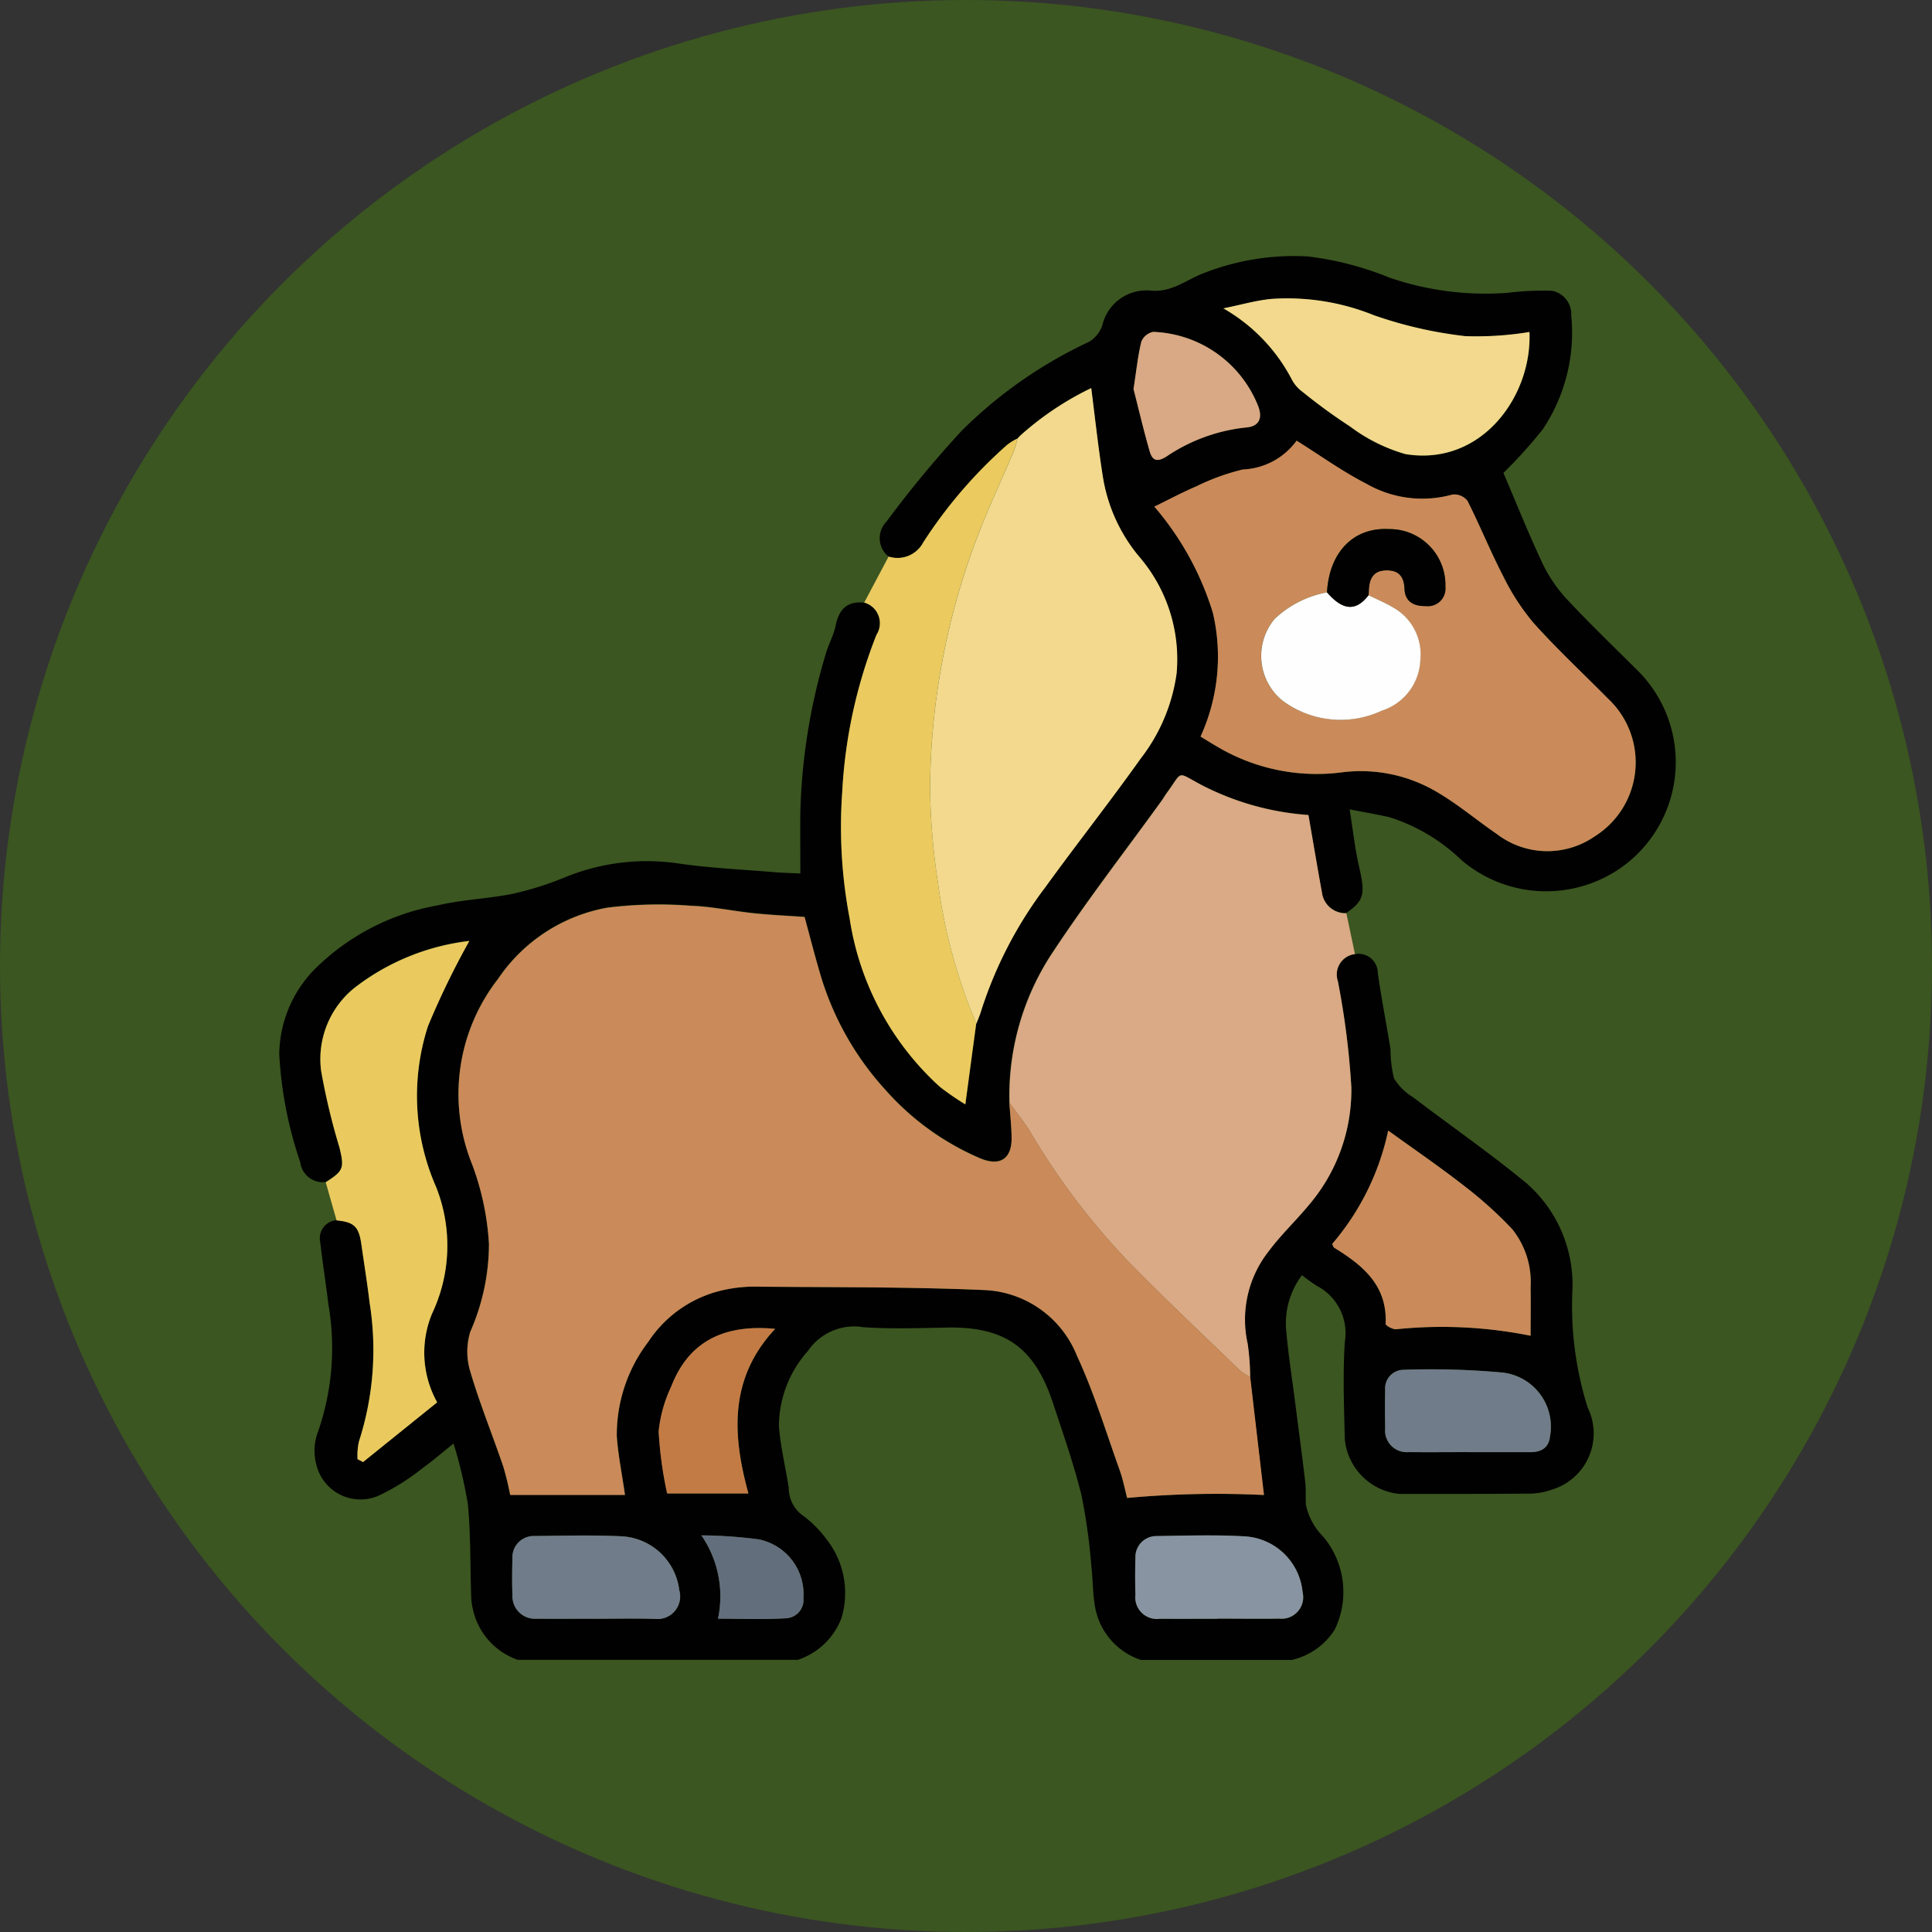 <svg xmlns="http://www.w3.org/2000/svg" width="83" height="83" viewBox="0 0 83 83">
  <rect x="0" y="0" width="83" height="83" fill="#333333" stroke="none"/>
  <g id="Grupo_1069956" data-name="Grupo 1069956" transform="translate(-600 -2681)">
    <g id="Grupo_1069950" data-name="Grupo 1069950">
      <circle id="Elipse_4700" data-name="Elipse 4700" cx="41.5" cy="41.5" r="41.5" transform="translate(600 2681)" fill="#3b5620"/>
      <g id="Grupo_261840" data-name="Grupo 261840" transform="translate(43.854 -79.902)">
        <path id="Trazado_279909" data-name="Trazado 279909" d="M66.357,146.892a.829.829,0,0,1,.981.812c.153,1.1.372,2.182.545,3.275a5.2,5.2,0,0,0,.151,1.253,2.47,2.47,0,0,0,.816.807c1.628,1.239,3.315,2.407,4.891,3.709a5.787,5.787,0,0,1,1.958,4.568,14.5,14.5,0,0,0,.656,5.059,2.521,2.521,0,0,1-1.515,3.515,3.093,3.093,0,0,1-1.188.179c-1.787.019-3.574.01-5.361.014a2.61,2.61,0,0,1-2.371-2.35c-.033-1.394-.089-2.794,0-4.182a2.286,2.286,0,0,0-1.188-2.4,7.886,7.886,0,0,1-.653-.467,3.453,3.453,0,0,0-.663,2.516c.083.917.225,1.828.343,2.742.153,1.2.315,2.4.458,3.6.039.33.013.666.031,1A2.726,2.726,0,0,0,65,171.927a3.7,3.7,0,0,1,.486,3.986,2.961,2.961,0,0,1-1.841,1.3H57.157a2.934,2.934,0,0,1-1.936-2.128c-.137-.616-.114-1.266-.19-1.9a25.222,25.222,0,0,0-.417-3.017c-.328-1.339-.787-2.647-1.22-3.959-.773-2.346-1.993-3.323-4.56-3.274-1.2.023-2.4.064-3.59-.014a2.4,2.4,0,0,0-2.386,1.015,4.885,4.885,0,0,0-1.25,3.238c.068.891.29,1.769.424,2.656a1.453,1.453,0,0,0,.532,1.126,4.872,4.872,0,0,1,1.1,1.087,3.734,3.734,0,0,1,.632,3.372,3.023,3.023,0,0,1-1.874,1.795H30.391a2.972,2.972,0,0,1-1.91-2.09,3.141,3.141,0,0,1-.091-.557c-.045-1.344-.018-2.694-.142-4.03a19.208,19.208,0,0,0-.618-2.616c-.523.419-.913.761-1.334,1.059a9.4,9.4,0,0,1-1.72,1.1,1.949,1.949,0,0,1-2.84-1.256,2.3,2.3,0,0,1,.072-1.41,10.953,10.953,0,0,0,.447-5.466c-.109-.893-.248-1.783-.351-2.676a.781.781,0,0,1,.7-.947c.75.069.957.268,1.064,1.02.119.836.257,1.671.354,2.51a12.786,12.786,0,0,1-.458,5.972,2.808,2.808,0,0,0-.059.757l.237.123,3.184-2.565a4.382,4.382,0,0,1-.223-3.805,6.829,6.829,0,0,0,.179-5.441,9.733,9.733,0,0,1-.351-6.915,34.95,34.95,0,0,1,1.777-3.66,9.959,9.959,0,0,0-4.927,2.009,3.925,3.925,0,0,0-1.442,3.561,28.071,28.071,0,0,0,.786,3.29c.223.9.178,1.017-.589,1.506a.98.98,0,0,1-1.093-.86,17.066,17.066,0,0,1-.9-4.641,5.305,5.305,0,0,1,1.5-3.62,9.938,9.938,0,0,1,5.311-2.765c1.058-.251,2.167-.283,3.234-.5a13.87,13.87,0,0,0,2.263-.719,9.269,9.269,0,0,1,4.86-.578c1.336.195,2.693.254,4.041.366.38.032.762.042,1.177.063,0-.963-.007-1.807,0-2.65A25.92,25.92,0,0,1,43.619,134c.117-.417.344-.806.429-1.227.141-.7.495-1.057,1.227-.979a.921.921,0,0,1,.524,1.389,21.427,21.427,0,0,0-1.471,6.77,20.989,20.989,0,0,0,.319,5.4,12.245,12.245,0,0,0,3.879,7.246,11.434,11.434,0,0,0,1.092.752c.166-1.234.318-2.357.469-3.481.065-.17.142-.338.194-.512a17.694,17.694,0,0,1,2.762-5.337c1.344-1.857,2.766-3.657,4.094-5.525a7.683,7.683,0,0,0,1.55-3.664,6.751,6.751,0,0,0-1.624-5.038,7.079,7.079,0,0,1-1.543-3.413c-.2-1.255-.331-2.52-.5-3.809a12.962,12.962,0,0,0-3.06,2.051c-.038.042-.077.083-.115.124l0,0a2.305,2.305,0,0,0-.439.27,20.176,20.176,0,0,0-3.6,4.185,1.25,1.25,0,0,1-1.486.613,1.013,1.013,0,0,1-.093-1.5,46.734,46.734,0,0,1,3.25-3.925,19.408,19.408,0,0,1,5.447-3.8,1.319,1.319,0,0,0,.575-.7,1.943,1.943,0,0,1,2.111-1.5c.931.073,1.576-.526,2.356-.794a10.58,10.58,0,0,1,4.366-.677,13.548,13.548,0,0,1,3.519.915,12.721,12.721,0,0,0,5.067.647,12.464,12.464,0,0,1,1.9-.087,1.018,1.018,0,0,1,.829,1.054,7.487,7.487,0,0,1-1.213,4.884,20.377,20.377,0,0,1-1.7,1.887c.548,1.28,1.085,2.632,1.707,3.944a6.194,6.194,0,0,0,1.08,1.547c.98,1.046,2.016,2.038,3.031,3.051a5.55,5.55,0,0,1-.631,8.321,5.613,5.613,0,0,1-6.978-.219,7.894,7.894,0,0,0-3.116-1.857c-.5-.11-1.006-.2-1.7-.333.147.914.231,1.706.409,2.477.268,1.162.213,1.452-.559,1.977a1.018,1.018,0,0,1-1.046-.882c-.2-1.108-.388-2.218-.582-3.336a11.777,11.777,0,0,1-4.631-1.311c-1.055-.562-.749-.592-1.453.363-.079.108-.143.226-.221.334-1.556,2.152-3.186,4.255-4.649,6.468a11.133,11.133,0,0,0-1.889,6.507c.033.5.09,1,.1,1.5.008.912-.5,1.235-1.335.891a11.413,11.413,0,0,1-4.083-2.943,12.667,12.667,0,0,1-2.831-5.07c-.231-.788-.434-1.585-.646-2.363-.743-.052-1.462-.084-2.177-.158-.9-.094-1.8-.289-2.7-.322a17.894,17.894,0,0,0-3.588.081,7.194,7.194,0,0,0-4.706,3.06,8.058,8.058,0,0,0-1.115,7.964,11.671,11.671,0,0,1,.724,3.424,9.41,9.41,0,0,1-.8,3.767,2.917,2.917,0,0,0,0,1.735c.4,1.368.945,2.694,1.407,4.046a12.679,12.679,0,0,1,.3,1.232H35c-.133-.919-.3-1.714-.353-2.518A6.588,6.588,0,0,1,36,163.543a5.205,5.205,0,0,1,3.235-2.223,6.283,6.283,0,0,1,1.563-.14c3.235.028,6.472.005,9.7.147a4.491,4.491,0,0,1,3.913,2.827c.728,1.569,1.235,3.242,1.821,4.875.156.437.244.9.332,1.226a42.227,42.227,0,0,1,5.877-.127c-.2-1.725-.4-3.393-.591-5.06a10.448,10.448,0,0,0-.109-1.442,4.743,4.743,0,0,1,.911-3.978c.522-.7,1.163-1.3,1.719-1.977A7.609,7.609,0,0,0,66.2,152.62a34.317,34.317,0,0,0-.58-4.57.882.882,0,0,1,.736-1.158m-2.5-22.055a3,3,0,0,1-2.308,1.238,9.55,9.55,0,0,0-2,.723c-.588.249-1.153.554-1.808.873a12.7,12.7,0,0,1,2.516,4.566,8.266,8.266,0,0,1-.531,5.312c.27.164.481.3.7.423a8.381,8.381,0,0,0,5.291,1.124,6.4,6.4,0,0,1,4.128.814c.92.528,1.74,1.227,2.617,1.83a3.57,3.57,0,0,0,4.191.1,3.752,3.752,0,0,0,.57-5.928c-1.061-1.076-2.172-2.107-3.181-3.231a9.73,9.73,0,0,1-1.314-2.021c-.551-1.061-1-2.175-1.538-3.242a.728.728,0,0,0-.646-.266,4.815,4.815,0,0,1-3.687-.46c-1.029-.522-1.974-1.208-3-1.851m10-4.671a13.959,13.959,0,0,1-2.753.179,18.015,18.015,0,0,1-3.933-.9,9.94,9.94,0,0,0-4.4-.7c-.653.062-1.294.25-2.064.406a7.536,7.536,0,0,1,2.952,3.078,1.558,1.558,0,0,0,.451.51,23.814,23.814,0,0,0,2.043,1.488,7.215,7.215,0,0,0,2.386,1.186c3.272.526,5.437-2.508,5.316-5.245m.05,43.12c0-.72.011-1.4,0-2.089a3.634,3.634,0,0,0-.79-2.494A17.3,17.3,0,0,0,71,156.812c-1.013-.792-2.079-1.518-3.215-2.34a10.981,10.981,0,0,1-2.408,4.872c.049.094.058.143.086.16,1.229.755,2.289,1.618,2.211,3.269,0,.075.291.24.443.235a19.266,19.266,0,0,1,5.783.278M33.722,175.445c.862,0,1.725-.021,2.587.006a.969.969,0,0,0,1.022-1.23,2.637,2.637,0,0,0-2.524-2.322c-1.232-.056-2.469-.023-3.7-.009a.913.913,0,0,0-.945.957c-.014.529-.018,1.059,0,1.587a.967.967,0,0,0,1.033,1.008c.843.009,1.686,0,2.529,0m26.732,0c.884,0,1.768.01,2.651,0a.926.926,0,0,0,1-1.135,2.653,2.653,0,0,0-2.5-2.4c-1.253-.072-2.513-.028-3.769-.012a.9.9,0,0,0-.913.928c-.016.53-.016,1.061,0,1.59a.929.929,0,0,0,1.055,1.035c.824.008,1.649,0,2.474,0m10.8-7.159H73.9c.443,0,.776-.177.833-.645a2.339,2.339,0,0,0-2.042-2.776,33.95,33.95,0,0,0-4.27-.117.8.8,0,0,0-.764.874c-.017.549-.011,1.1,0,1.647a.929.929,0,0,0,1.011,1.014c.863.012,1.725,0,2.588,0M40.3,170.061c-.692-2.508-.838-4.946,1.149-7.07-2.163-.206-3.707.513-4.464,2.476a5.89,5.89,0,0,0-.542,1.93,16.939,16.939,0,0,0,.365,2.664Zm16.545-47.447c.194.763.418,1.714.686,2.652.1.349.259.541.72.253a7.512,7.512,0,0,1,3.425-1.252c.555-.042.729-.391.52-.927a5.045,5.045,0,0,0-4.507-3.18.7.7,0,0,0-.508.418c-.148.593-.208,1.208-.336,2.036M38.991,175.443c1,0,1.956.041,2.908-.018a.788.788,0,0,0,.763-.871,2.4,2.4,0,0,0-1.918-2.519,19.823,19.823,0,0,0-2.467-.173,4.615,4.615,0,0,1,.714,3.581" transform="translate(548 2655)" fill="#010101"/>
        <path id="Trazado_279910" data-name="Trazado 279910" d="M51.516,153.278a11.118,11.118,0,0,1,1.889-6.507c1.463-2.213,3.092-4.316,4.648-6.467.079-.109.143-.227.222-.335.7-.954.4-.924,1.452-.362a11.768,11.768,0,0,0,4.632,1.31c.194,1.118.38,2.229.581,3.336a1.019,1.019,0,0,0,1.046.883q.186.877.371,1.755a.882.882,0,0,0-.736,1.158,34.5,34.5,0,0,1,.58,4.57,7.611,7.611,0,0,1-1.824,5.052c-.557.672-1.2,1.279-1.719,1.976a4.744,4.744,0,0,0-.911,3.979,10.269,10.269,0,0,1,.108,1.441,2.685,2.685,0,0,1-.44-.287c-1.618-1.567-3.261-3.108-4.833-4.72a30.315,30.315,0,0,1-4.168-5.517c-.268-.441-.6-.844-.9-1.265" transform="translate(548 2655)" fill="#daa985"/>
        <path id="Trazado_279911" data-name="Trazado 279911" d="M46.326,129.813a1.251,1.251,0,0,0,1.486-.613,20.15,20.15,0,0,1,3.6-4.185,2.329,2.329,0,0,1,.438-.27,3.555,3.555,0,0,1-.137.5c-.483,1.135-1,2.255-1.459,3.4a30.9,30.9,0,0,0-2.154,11.1,29.341,29.341,0,0,0,.34,4.082,23.478,23.478,0,0,0,1.645,6.037l-.468,3.481a11.621,11.621,0,0,1-1.092-.752,12.246,12.246,0,0,1-3.88-7.247,20.981,20.981,0,0,1-.318-5.4,21.393,21.393,0,0,1,1.471-6.77.922.922,0,0,0-.524-1.389l1.051-1.982" transform="translate(548 2655)" fill="#ebca5f"/>
        <path id="Trazado_279912" data-name="Trazado 279912" d="M22.139,156.694c.765-.489.81-.6.587-1.506a28.268,28.268,0,0,1-.785-3.29,3.929,3.929,0,0,1,1.442-3.561,9.952,9.952,0,0,1,4.926-2.009,35.15,35.15,0,0,0-1.777,3.66,9.733,9.733,0,0,0,.352,6.915,6.829,6.829,0,0,1-.179,5.441,4.382,4.382,0,0,0,.222,3.805l-3.183,2.565-.237-.123a2.808,2.808,0,0,1,.059-.757,12.8,12.8,0,0,0,.458-5.972c-.1-.839-.235-1.673-.354-2.51-.107-.752-.314-.95-1.064-1.02q-.234-.819-.467-1.638" transform="translate(548 2655)" fill="#eaca5f"/>
        <path id="Trazado_279913" data-name="Trazado 279913" d="M51.516,153.278c.3.421.63.824.9,1.265a30.315,30.315,0,0,0,4.168,5.517c1.572,1.612,3.215,3.153,4.833,4.72a2.685,2.685,0,0,0,.44.287c.195,1.668.39,3.335.591,5.061a41.924,41.924,0,0,0-5.877.127c-.087-.329-.175-.79-.331-1.226-.586-1.634-1.093-3.307-1.822-4.875a4.491,4.491,0,0,0-3.913-2.828c-3.229-.142-6.467-.119-9.7-.147a6.29,6.29,0,0,0-1.564.14A5.2,5.2,0,0,0,36,163.542a6.582,6.582,0,0,0-1.358,4.068c.057.8.22,1.6.352,2.518H30.066a12.066,12.066,0,0,0-.3-1.233c-.461-1.351-1-2.678-1.406-4.046a2.925,2.925,0,0,1-.006-1.735,9.4,9.4,0,0,0,.8-3.766,11.646,11.646,0,0,0-.725-3.425,8.054,8.054,0,0,1,1.116-7.963,7.2,7.2,0,0,1,4.7-3.061,17.829,17.829,0,0,1,3.589-.08c.9.033,1.8.227,2.7.321.715.075,1.434.106,2.177.159.212.778.415,1.574.645,2.362a12.666,12.666,0,0,0,2.832,5.071,11.421,11.421,0,0,0,4.082,2.943c.837.344,1.344.02,1.335-.891-.005-.5-.061-1-.094-1.506" transform="translate(548 2655)" fill="#cb8a5a"/>
        <path id="Trazado_279914" data-name="Trazado 279914" d="M63.854,124.836c1.029.644,1.975,1.329,3,1.851a4.814,4.814,0,0,0,3.687.461.725.725,0,0,1,.646.266c.54,1.067.987,2.181,1.538,3.241a9.71,9.71,0,0,0,1.314,2.022c1.008,1.123,2.119,2.155,3.181,3.231a3.752,3.752,0,0,1-.571,5.928,3.569,3.569,0,0,1-4.19-.1c-.878-.6-1.7-1.3-2.617-1.831a6.417,6.417,0,0,0-4.129-.814,8.383,8.383,0,0,1-5.291-1.123c-.217-.125-.429-.26-.7-.423a8.253,8.253,0,0,0,.531-5.312,12.693,12.693,0,0,0-2.516-4.567c.656-.319,1.22-.623,1.808-.872a9.535,9.535,0,0,1,1.995-.723,3.007,3.007,0,0,0,2.309-1.239m3.087,6.637c0-.058.01-.117.011-.175.016-.6.243-.883.756-.892.53-.009.757.266.779.8.02.511.358.749.915.734a.752.752,0,0,0,.84-.817,2.4,2.4,0,0,0-2.421-2.489c-1.533-.086-2.572,1-2.664,2.72a4.462,4.462,0,0,0-2.244,1.134,2.472,2.472,0,0,0,.336,3.52,4.174,4.174,0,0,0,4.251.431,2.383,2.383,0,0,0,1.666-2.2,2.306,2.306,0,0,0-1.144-2.221c-.345-.206-.72-.363-1.081-.542" transform="translate(548 2655)" fill="#cb8a5a"/>
        <path id="Trazado_279915" data-name="Trazado 279915" d="M50.087,149.87a23.478,23.478,0,0,1-1.645-6.037,29.189,29.189,0,0,1-.34-4.082,30.881,30.881,0,0,1,2.154-11.1c.455-1.147.976-2.266,1.459-3.4a3.641,3.641,0,0,0,.137-.5l0,0c.039-.041.077-.083.115-.124a13.018,13.018,0,0,1,3.06-2.052c.165,1.29.3,2.555.5,3.81a7.081,7.081,0,0,0,1.544,3.413,6.754,6.754,0,0,1,1.623,5.038,7.683,7.683,0,0,1-1.55,3.664c-1.327,1.868-2.75,3.668-4.094,5.525a17.724,17.724,0,0,0-2.762,5.336c-.052.175-.129.342-.194.513" transform="translate(548 2655)" fill="#f2d98d"/>
        <path id="Trazado_279916" data-name="Trazado 279916" d="M73.851,120.166c.121,2.736-2.044,5.77-5.316,5.245a7.254,7.254,0,0,1-2.386-1.186,24.191,24.191,0,0,1-2.043-1.488,1.558,1.558,0,0,1-.451-.51,7.53,7.53,0,0,0-2.952-3.078c.77-.156,1.411-.344,2.064-.406a9.926,9.926,0,0,1,4.4.7,18.01,18.01,0,0,0,3.934.9,14.107,14.107,0,0,0,2.752-.179" transform="translate(548 2655)" fill="#f2d98d"/>
        <path id="Trazado_279917" data-name="Trazado 279917" d="M73.9,163.286a19.267,19.267,0,0,0-5.783-.278c-.152.005-.447-.16-.443-.235.078-1.651-.982-2.513-2.212-3.269-.028-.017-.036-.066-.085-.16a10.98,10.98,0,0,0,2.407-4.872c1.137.822,2.2,1.548,3.216,2.34a17.455,17.455,0,0,1,2.108,1.891A3.634,3.634,0,0,1,73.9,161.2c.013.684,0,1.37,0,2.089" transform="translate(548 2655)" fill="#ca8a5a"/>
        <path id="Trazado_279918" data-name="Trazado 279918" d="M33.722,175.444c-.843,0-1.686.006-2.529,0a.968.968,0,0,1-1.033-1.008c-.02-.529-.015-1.059,0-1.588a.912.912,0,0,1,.945-.957c1.234-.014,2.471-.047,3.7.01a2.636,2.636,0,0,1,2.524,2.321.97.97,0,0,1-1.022,1.231c-.861-.028-1.725-.007-2.587-.007" transform="translate(548 2655)" fill="#707c89"/>
        <path id="Trazado_279919" data-name="Trazado 279919" d="M60.454,175.444c-.825,0-1.65.006-2.474,0a.929.929,0,0,1-1.055-1.035c-.016-.529-.016-1.06,0-1.59a.9.9,0,0,1,.913-.928c1.256-.017,2.516-.06,3.769.012a2.653,2.653,0,0,1,2.5,2.4.926.926,0,0,1-1,1.135c-.883.013-1.767,0-2.651,0" transform="translate(548 2655)" fill="#8894a2"/>
        <path id="Trazado_279920" data-name="Trazado 279920" d="M71.252,168.285c-.863,0-1.725.008-2.588,0a.929.929,0,0,1-1.011-1.014c-.008-.549-.014-1.1,0-1.647a.8.8,0,0,1,.763-.874,33.945,33.945,0,0,1,4.27.117,2.339,2.339,0,0,1,2.043,2.776c-.057.468-.39.644-.833.645H71.252" transform="translate(548 2655)" fill="#707c89"/>
        <path id="Trazado_279921" data-name="Trazado 279921" d="M40.3,170.061H36.806a16.939,16.939,0,0,1-.365-2.664,5.866,5.866,0,0,1,.542-1.93c.757-1.963,2.3-2.682,4.464-2.476-1.988,2.124-1.841,4.562-1.149,7.07" transform="translate(548 2655)" fill="#c37b46"/>
        <path id="Trazado_279922" data-name="Trazado 279922" d="M56.843,122.614c.128-.828.189-1.442.336-2.036a.7.7,0,0,1,.508-.418,5.045,5.045,0,0,1,4.507,3.18c.209.536.035.885-.52.927a7.5,7.5,0,0,0-3.425,1.253c-.46.287-.62.1-.72-.254-.268-.938-.491-1.889-.686-2.652" transform="translate(548 2655)" fill="#d9a884"/>
        <path id="Trazado_279923" data-name="Trazado 279923" d="M38.991,175.443a4.615,4.615,0,0,0-.714-3.581,19.823,19.823,0,0,1,2.467.173,2.4,2.4,0,0,1,1.918,2.519.788.788,0,0,1-.763.871c-.952.059-1.91.018-2.908.018" transform="translate(548 2655)" fill="#636e7d"/>
        <path id="Trazado_279924" data-name="Trazado 279924" d="M51.964,124.623l-.115.124.115-.124" transform="translate(548 2655)" fill="#ebca5f"/>
        <path id="Trazado_279925" data-name="Trazado 279925" d="M66.941,131.473c.361.179.736.336,1.081.542a2.306,2.306,0,0,1,1.144,2.221,2.383,2.383,0,0,1-1.666,2.2,4.174,4.174,0,0,1-4.251-.431,2.472,2.472,0,0,1-.336-3.52,4.462,4.462,0,0,1,2.244-1.134c.684.788,1.241.825,1.784.12" transform="translate(548 2655)" fill="#fffefe"/>
        <path id="Trazado_279926" data-name="Trazado 279926" d="M66.941,131.473c-.543.7-1.1.668-1.784-.12.092-1.717,1.131-2.806,2.664-2.72a2.4,2.4,0,0,1,2.421,2.489.752.752,0,0,1-.84.817c-.557.015-.895-.223-.915-.734-.022-.533-.249-.808-.779-.8-.513.009-.74.289-.756.892,0,.058-.007.117-.011.175" transform="translate(548 2655)" fill="#010101"/>
      </g>
    </g>
  </g>
</svg>
